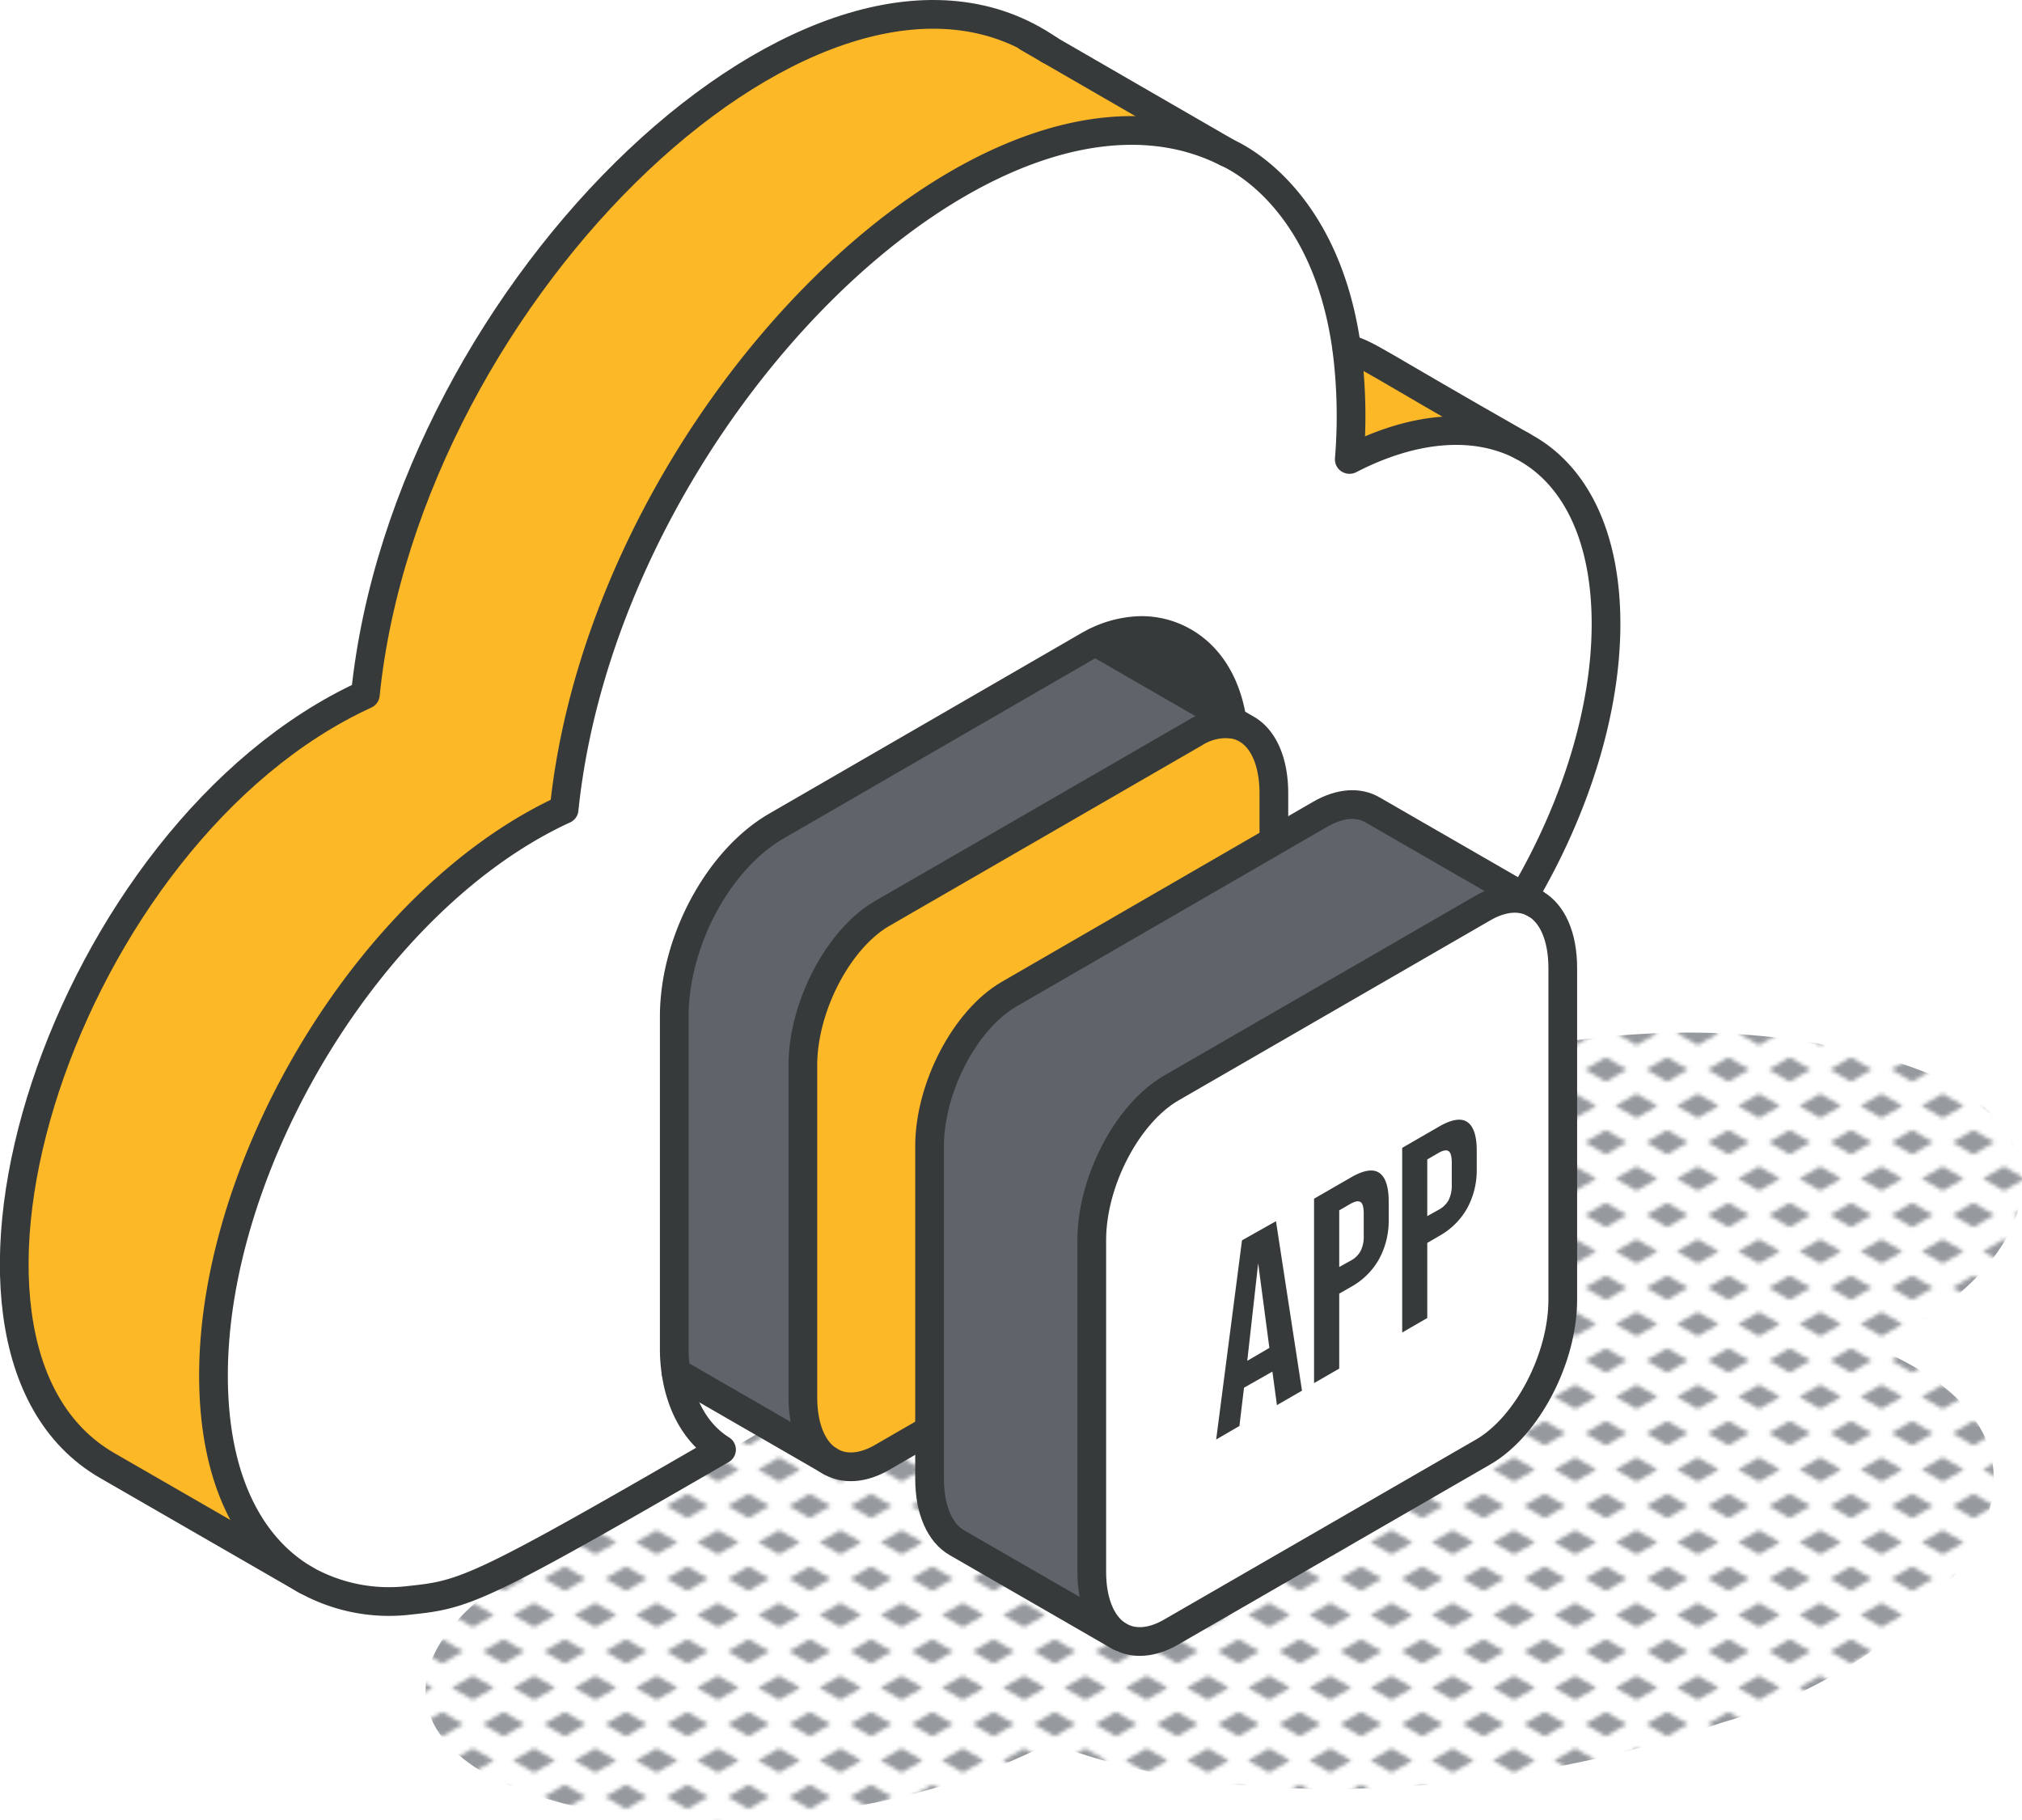 <svg xmlns="http://www.w3.org/2000/svg" xmlns:xlink="http://www.w3.org/1999/xlink" viewBox="0 0 211.3 190.14"><defs><style>.cls-1,.cls-8{fill:none;}.cls-2{fill:#969a9e;}.cls-3{fill:url(#New_Pattern_Swatch_3);}.cls-4{fill:#FDB827;}.cls-5{fill:#5f646b;}.cls-6{fill:#373a3a;}.cls-7{fill:#fff;}.cls-8{stroke:#373a3a;stroke-linecap:round;stroke-linejoin:round;stroke-width:3px;}</style><pattern id="New_Pattern_Swatch_3" data-name="New Pattern Swatch 3" width="16" height="19" patternTransform="translate(-2123.38 -47.85) scale(0.4)" patternUnits="userSpaceOnUse" viewBox="0 0 16 19"><rect class="cls-1" width="16" height="19"/><polygon class="cls-2" points="16 22.18 10.5 19 16 15.82 21.5 19 16 22.18"/><polygon class="cls-2" points="8 12.68 2.5 9.5 8 6.33 13.5 9.5 8 12.68"/><polygon class="cls-2" points="0 22.18 -5.5 19 0 15.82 5.5 19 0 22.18"/><polygon class="cls-2" points="16 3.18 10.5 0 16 -3.17 21.5 0 16 3.18"/><polygon class="cls-2" points="0 3.18 -5.5 0 0 -3.17 5.5 0 0 3.18"/></pattern></defs><g id="Layer_2" data-name="Layer 2"><g id="icons_design" data-name="icons design"><path class="cls-3" d="M197.35,110.73c-25.31-7.24-54.27,0-75.85,14.62L55,163.75C40.36,172.19,41.09,183,56.6,187.8c15,4.68,38.33,2.11,53.11-5.7,0,0,0,0,.05,0,20.06,7.82,48.7,5.43,70.06-2.07,21.19-6.06,43-28.17,15.89-39.31C213.72,132.64,218.48,116.77,197.35,110.73Z"/><path class="cls-4" d="M109.63,5.19C86-11.23,42.53,30,38.16,72.55c-31.37,14.4-48.7,68-27,80.55l20.82,12h0c-5.74-3.31-9.69-10.33-9.69-21.4,0-22.19,16.46-49.87,36.64-59.14,4.22-40.93,44.63-81,69.19-68.67L109.66,5.21Z"/><path class="cls-4" d="M83.9,111.32V146c0,3.34,1.11,5.71,2.87,6.72,1.46.85,3.37.77,5.45-.44l32.59-18.81c4.49-2.59,8-9.47,8.3-15.51,0-.13,0-.25,0-.38V82.9c0-3.34-1.11-5.71-2.87-6.73l-.16-.09a4.36,4.36,0,0,0-1.28-.41,6.11,6.11,0,0,0-4,.94L92.22,95.43C87.62,98.07,83.9,105.19,83.9,111.32Z"/><path class="cls-5" d="M128.76,75.31,114.5,67.08c-.27.13-.55.28-.82.44L81.09,86.34c-6,3.49-10.63,12-10.63,19.9V140.9a16.58,16.58,0,0,0,.18,2.49l16.13,9.31c-1.76-1-2.87-3.38-2.87-6.72V111.32c0-6.13,3.72-13.25,8.32-15.89l32.59-18.82a6.11,6.11,0,0,1,4-.94C128.79,75.55,128.78,75.44,128.76,75.31Z"/><path class="cls-6" d="M128.76,75.31c-.54-3.72-2.29-6.64-5-8.22l-.38-.21a8.88,8.88,0,0,0-4.1-1,10.84,10.84,0,0,0-4.79,1.18Z"/><path class="cls-7" d="M128.81,75.67a4.36,4.36,0,0,1,1.28.41l-1.33-.77C128.78,75.44,128.79,75.55,128.81,75.67Z"/><path class="cls-7" d="M114.5,67.08a11.16,11.16,0,0,1,4.79-1.18,8.88,8.88,0,0,1,4.1,1l.38.21c2.7,1.58,4.45,4.5,5,8.22l1.49.86c1.76,1,2.87,3.39,2.87,6.73,0,0,0,34.92,0,35l6.38-3.69c15.64-9,28.32-31,28.32-49.06,0-9.34-3.33-15.68-8.6-18.51l-.13-.08C154.3,44.1,147.94,44.43,141,48a.05.05,0,0,1-.05,0,54.92,54.92,0,0,0-.23-11.62C138.49,19.93,128.23,16,128.16,15.9,103.6,3.53,63.19,43.64,59,84.57c-20.18,9.27-36.64,37-36.64,59.14,0,11.07,4,18.09,9.69,21.4a17.88,17.88,0,0,0,10.89,2.09c5.69-.59,7.24-1.1,32.49-15.73-2.57-1.6-4.23-4.46-4.76-8.08a16.58,16.58,0,0,1-.18-2.49V106.24c0-7.85,4.58-16.41,10.63-19.9C81.09,86.34,114.23,67.22,114.5,67.08Z"/><path class="cls-4" d="M140.75,36.4A54.92,54.92,0,0,1,141,48a.05.05,0,0,0,.05,0c6.91-3.56,13.27-3.89,18.05-1.39C143.12,37.5,143.28,37.21,140.75,36.4Z"/><path class="cls-8" d="M159.08,46.6c-16-9.1-15.8-9.39-18.33-10.2"/><line class="cls-8" x1="109.63" y1="5.19" x2="107.44" y2="3.93"/><line class="cls-8" x1="128.16" y1="15.9" x2="109.66" y2="5.21"/><path class="cls-8" d="M32,165.12l-20.82-12c-21.73-12.56-4.4-66.15,27-80.55C42.53,30,86-11.23,109.63,5.19l0,0"/><path class="cls-8" d="M128.81,75.67c0-.12,0-.23-.05-.36-.56-3.72-2.29-6.64-5-8.22l-.38-.21a8.88,8.88,0,0,0-4.1-1,11.16,11.16,0,0,0-4.79,1.18c-.27.14-.55.28-.82.44L81.09,86.34c-6,3.49-10.63,12-10.63,19.9V140.9a16.58,16.58,0,0,0,.18,2.49c.53,3.62,2.19,6.48,4.76,8.08C50.15,166.1,48.6,166.61,42.91,167.2A17.88,17.88,0,0,1,32,165.11c-5.75-3.3-9.69-10.33-9.69-21.4,0-22.19,16.46-49.87,36.64-59.14,4.22-40.93,44.63-81,69.19-68.67.07.07,10.31,4,12.59,20.5A54.92,54.92,0,0,1,141,48a.05.05,0,0,0,.05,0c6.91-3.56,13.27-3.89,18.05-1.39l.13.08c5.27,2.83,8.6,9.17,8.6,18.51,0,18.06-12.68,40-28.32,49.06l-6.38,3.69"/><path class="cls-8" d="M114.49,67.08l15.76,9.09c1.76,1,2.87,3.39,2.87,6.73,0,0,0,34.91,0,35-.29,6-3.81,12.92-8.3,15.51L92.22,152.26c-2.08,1.21-4,1.29-5.45.44-1.76-1-2.87-3.38-2.87-6.72V111.32c0-6.13,3.72-13.25,8.32-15.89l32.59-18.82a6.11,6.11,0,0,1,4-.94,4.36,4.36,0,0,1,1.28.41"/><line class="cls-8" x1="86.77" y1="152.7" x2="70.64" y2="143.39"/><path class="cls-5" d="M97.12,119.78v34.66c0,3.34,1.11,5.7,2.86,6.72l17,9.8c-1.77-1-2.88-3.38-2.88-6.72V129.58c0-6.13,3.72-13.25,8.32-15.9L155,94.86c2-1.15,3.83-1.27,5.28-.52l-16.82-9.71c-1.45-.85-3.36-.76-5.44.43l-32.59,18.82C100.84,106.53,97.12,113.65,97.12,119.78Z"/><path class="cls-7" d="M114.09,129.58v34.66c0,3.34,1.11,5.71,2.88,6.72,1.45.85,3.36.77,5.44-.44L155,151.71c4.59-2.65,8.31-9.77,8.31-15.9V101.16c0-3.35-1.11-5.71-2.87-6.73l-.16-.09c-1.45-.75-3.28-.63-5.28.52l-32.59,18.82C117.81,116.33,114.09,123.45,114.09,129.58Z"/><path class="cls-8" d="M160.44,94.43c1.76,1,2.87,3.38,2.87,6.73v34.65c0,6.13-3.72,13.25-8.31,15.9l-32.59,18.81c-2.08,1.21-4,1.28-5.44.44-1.76-1-2.88-3.38-2.88-6.72V129.58c0-6.13,3.72-13.25,8.32-15.9L155,94.86c2-1.15,3.83-1.27,5.28-.52"/><path class="cls-8" d="M117,171l-17-9.8c-1.75-1-2.86-3.38-2.86-6.72V119.78c0-6.13,3.72-13.25,8.31-15.9L138,85.06c2.08-1.19,4-1.28,5.44-.43l17,9.8"/><path class="cls-6" d="M129.79,129.6l3.55-2,2.72,17.71-2.62,1.51-.48-3.55v.05L130,145l-.48,4-2.43,1.41Zm2.86,11.24L131.48,132l0,0-1.14,10.19Z"/><path class="cls-6" d="M137.32,125.25l3.87-2.23c1.3-.75,2.28-.91,2.93-.48s1,1.43,1,3v1.9a8.38,8.38,0,0,1-1,4.11,7.52,7.52,0,0,1-2.93,2.91l-1.24.71V143l-2.63,1.52Zm3.87,6.45a2.44,2.44,0,0,0,1-1,3.28,3.28,0,0,0,.32-1.59v-2.28c0-.66-.1-1.07-.32-1.22s-.53-.1-1,.14l-1.24.72v5.92Z"/><path class="cls-6" d="M146.53,119.94l3.86-2.23c1.3-.75,2.28-.91,2.93-.48s1,1.42,1,3v1.9a8.31,8.31,0,0,1-1,4.12,7.56,7.56,0,0,1-2.93,2.9l-1.24.72v7.85l-2.62,1.51Zm3.86,6.44a2.51,2.51,0,0,0,1-1,3.43,3.43,0,0,0,.32-1.59v-2.28c0-.67-.11-1.07-.32-1.22s-.54-.11-1,.14l-1.24.72v5.92Z"/></g></g></svg>